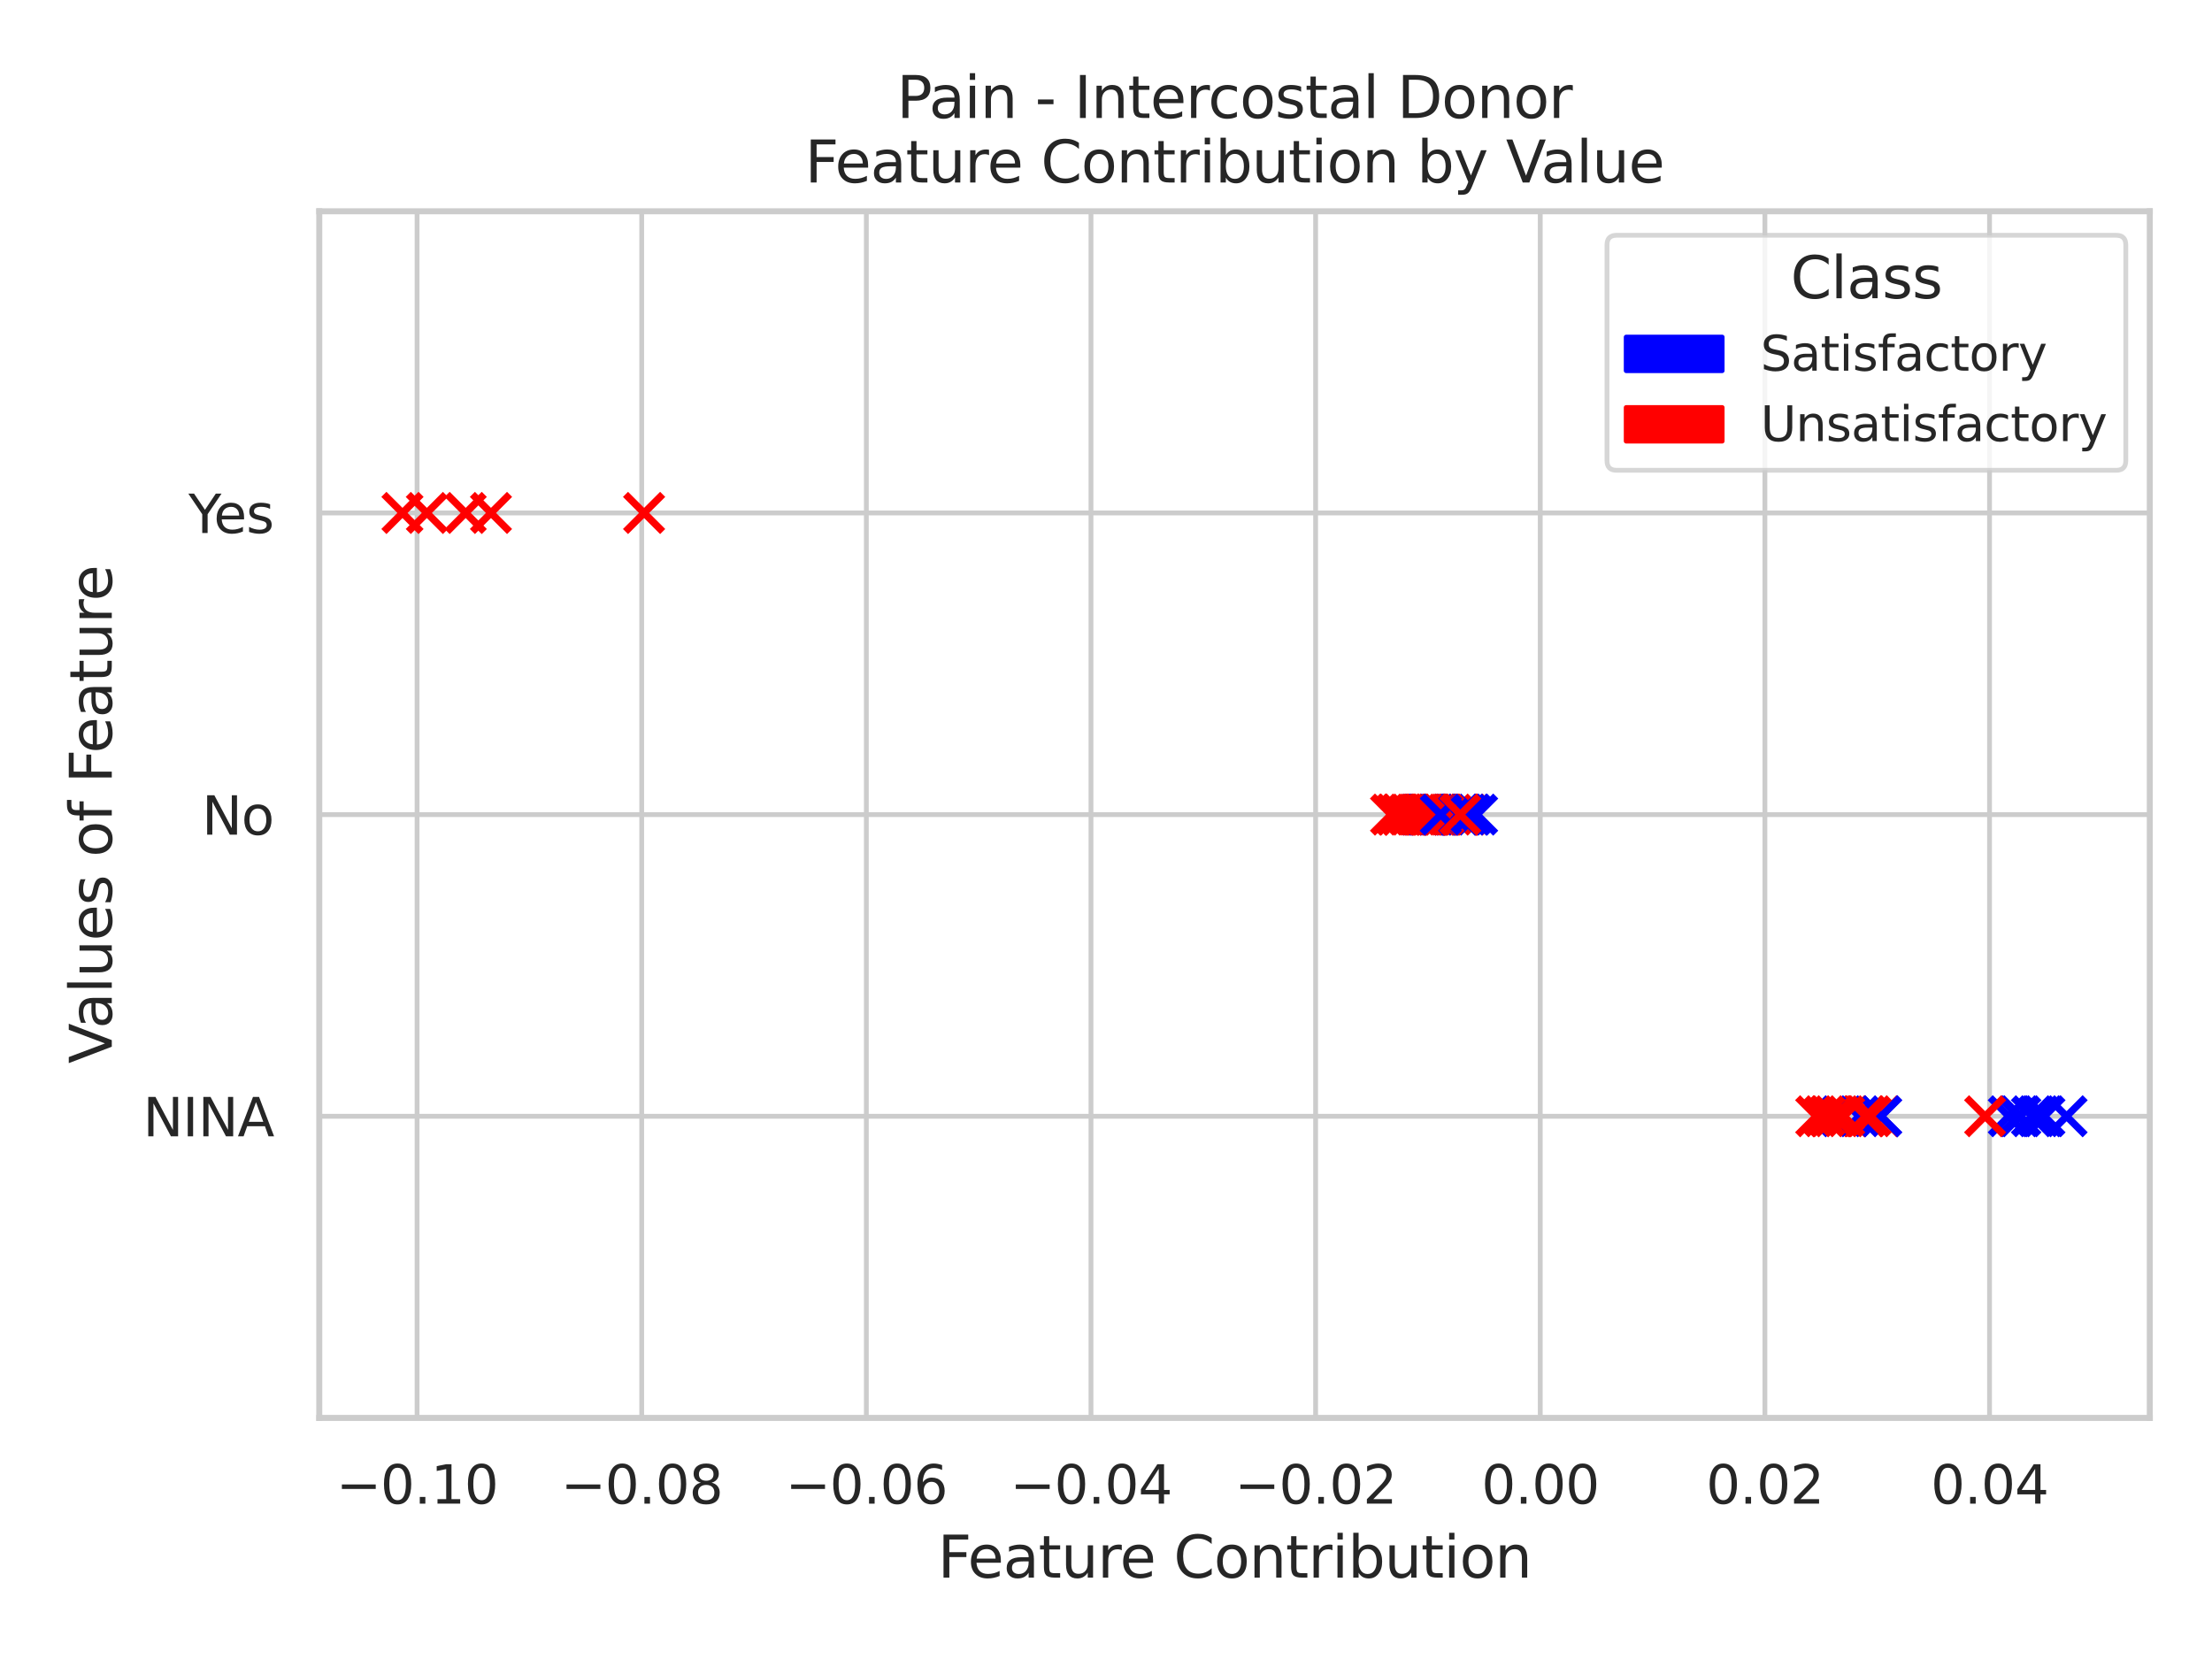 <?xml version="1.0" encoding="utf-8" standalone="no"?>
<!DOCTYPE svg PUBLIC "-//W3C//DTD SVG 1.1//EN"
  "http://www.w3.org/Graphics/SVG/1.1/DTD/svg11.dtd">
<svg xmlns:xlink="http://www.w3.org/1999/xlink" width="460.8pt" height="345.6pt" viewBox="0 0 460.8 345.6" xmlns="http://www.w3.org/2000/svg" version="1.1">
 <defs>
  <style type="text/css">*{stroke-linejoin: round; stroke-linecap: butt}</style>
 </defs>
 <g id="figure_1">
  <g id="patch_1">
   <path d="M 0 345.6 
L 460.8 345.6 
L 460.8 0 
L 0 0 
z
" style="fill: #ffffff"/>
  </g>
  <g id="axes_1">
   <g id="patch_2">
    <path d="M 66.51 295.38 
L 447.84 295.38 
L 447.84 44.016 
L 66.51 44.016 
z
" style="fill: #ffffff"/>
   </g>
   <g id="matplotlib.axis_1">
    <g id="xtick_1">
     <g id="line2d_1">
      <path d="M 86.883 295.38 
L 86.883 44.016 
" clip-path="url(#p1b0db30d26)" style="fill: none; stroke: #cccccc; stroke-linecap: round"/>
     </g>
     <g id="text_1">
      <!-- −0.10 -->
      <g style="fill: #262626" transform="translate(70.028 313.238)scale(0.11 -0.11)">
       <defs>
        <path id="DejaVuSans-2212" d="M 678 2272 
L 4684 2272 
L 4684 1741 
L 678 1741 
L 678 2272 
z
" transform="scale(0.016)"/>
        <path id="DejaVuSans-30" d="M 2034 4250 
Q 1547 4250 1301 3770 
Q 1056 3291 1056 2328 
Q 1056 1369 1301 889 
Q 1547 409 2034 409 
Q 2525 409 2770 889 
Q 3016 1369 3016 2328 
Q 3016 3291 2770 3770 
Q 2525 4250 2034 4250 
z
M 2034 4750 
Q 2819 4750 3233 4129 
Q 3647 3509 3647 2328 
Q 3647 1150 3233 529 
Q 2819 -91 2034 -91 
Q 1250 -91 836 529 
Q 422 1150 422 2328 
Q 422 3509 836 4129 
Q 1250 4750 2034 4750 
z
" transform="scale(0.016)"/>
        <path id="DejaVuSans-2e" d="M 684 794 
L 1344 794 
L 1344 0 
L 684 0 
L 684 794 
z
" transform="scale(0.016)"/>
        <path id="DejaVuSans-31" d="M 794 531 
L 1825 531 
L 1825 4091 
L 703 3866 
L 703 4441 
L 1819 4666 
L 2450 4666 
L 2450 531 
L 3481 531 
L 3481 0 
L 794 0 
L 794 531 
z
" transform="scale(0.016)"/>
       </defs>
       <use xlink:href="#DejaVuSans-2212"/>
       <use xlink:href="#DejaVuSans-30" x="83.789"/>
       <use xlink:href="#DejaVuSans-2e" x="147.412"/>
       <use xlink:href="#DejaVuSans-31" x="179.199"/>
       <use xlink:href="#DejaVuSans-30" x="242.822"/>
      </g>
     </g>
    </g>
    <g id="xtick_2">
     <g id="line2d_2">
      <path d="M 133.679 295.38 
L 133.679 44.016 
" clip-path="url(#p1b0db30d26)" style="fill: none; stroke: #cccccc; stroke-linecap: round"/>
     </g>
     <g id="text_2">
      <!-- −0.08 -->
      <g style="fill: #262626" transform="translate(116.824 313.238)scale(0.11 -0.11)">
       <defs>
        <path id="DejaVuSans-38" d="M 2034 2216 
Q 1584 2216 1326 1975 
Q 1069 1734 1069 1313 
Q 1069 891 1326 650 
Q 1584 409 2034 409 
Q 2484 409 2743 651 
Q 3003 894 3003 1313 
Q 3003 1734 2745 1975 
Q 2488 2216 2034 2216 
z
M 1403 2484 
Q 997 2584 770 2862 
Q 544 3141 544 3541 
Q 544 4100 942 4425 
Q 1341 4750 2034 4750 
Q 2731 4750 3128 4425 
Q 3525 4100 3525 3541 
Q 3525 3141 3298 2862 
Q 3072 2584 2669 2484 
Q 3125 2378 3379 2068 
Q 3634 1759 3634 1313 
Q 3634 634 3220 271 
Q 2806 -91 2034 -91 
Q 1263 -91 848 271 
Q 434 634 434 1313 
Q 434 1759 690 2068 
Q 947 2378 1403 2484 
z
M 1172 3481 
Q 1172 3119 1398 2916 
Q 1625 2713 2034 2713 
Q 2441 2713 2670 2916 
Q 2900 3119 2900 3481 
Q 2900 3844 2670 4047 
Q 2441 4250 2034 4250 
Q 1625 4250 1398 4047 
Q 1172 3844 1172 3481 
z
" transform="scale(0.016)"/>
       </defs>
       <use xlink:href="#DejaVuSans-2212"/>
       <use xlink:href="#DejaVuSans-30" x="83.789"/>
       <use xlink:href="#DejaVuSans-2e" x="147.412"/>
       <use xlink:href="#DejaVuSans-30" x="179.199"/>
       <use xlink:href="#DejaVuSans-38" x="242.822"/>
      </g>
     </g>
    </g>
    <g id="xtick_3">
     <g id="line2d_3">
      <path d="M 180.475 295.38 
L 180.475 44.016 
" clip-path="url(#p1b0db30d26)" style="fill: none; stroke: #cccccc; stroke-linecap: round"/>
     </g>
     <g id="text_3">
      <!-- −0.06 -->
      <g style="fill: #262626" transform="translate(163.621 313.238)scale(0.11 -0.11)">
       <defs>
        <path id="DejaVuSans-36" d="M 2113 2584 
Q 1688 2584 1439 2293 
Q 1191 2003 1191 1497 
Q 1191 994 1439 701 
Q 1688 409 2113 409 
Q 2538 409 2786 701 
Q 3034 994 3034 1497 
Q 3034 2003 2786 2293 
Q 2538 2584 2113 2584 
z
M 3366 4563 
L 3366 3988 
Q 3128 4100 2886 4159 
Q 2644 4219 2406 4219 
Q 1781 4219 1451 3797 
Q 1122 3375 1075 2522 
Q 1259 2794 1537 2939 
Q 1816 3084 2150 3084 
Q 2853 3084 3261 2657 
Q 3669 2231 3669 1497 
Q 3669 778 3244 343 
Q 2819 -91 2113 -91 
Q 1303 -91 875 529 
Q 447 1150 447 2328 
Q 447 3434 972 4092 
Q 1497 4750 2381 4750 
Q 2619 4750 2861 4703 
Q 3103 4656 3366 4563 
z
" transform="scale(0.016)"/>
       </defs>
       <use xlink:href="#DejaVuSans-2212"/>
       <use xlink:href="#DejaVuSans-30" x="83.789"/>
       <use xlink:href="#DejaVuSans-2e" x="147.412"/>
       <use xlink:href="#DejaVuSans-30" x="179.199"/>
       <use xlink:href="#DejaVuSans-36" x="242.822"/>
      </g>
     </g>
    </g>
    <g id="xtick_4">
     <g id="line2d_4">
      <path d="M 227.272 295.38 
L 227.272 44.016 
" clip-path="url(#p1b0db30d26)" style="fill: none; stroke: #cccccc; stroke-linecap: round"/>
     </g>
     <g id="text_4">
      <!-- −0.04 -->
      <g style="fill: #262626" transform="translate(210.417 313.238)scale(0.11 -0.11)">
       <defs>
        <path id="DejaVuSans-34" d="M 2419 4116 
L 825 1625 
L 2419 1625 
L 2419 4116 
z
M 2253 4666 
L 3047 4666 
L 3047 1625 
L 3713 1625 
L 3713 1100 
L 3047 1100 
L 3047 0 
L 2419 0 
L 2419 1100 
L 313 1100 
L 313 1709 
L 2253 4666 
z
" transform="scale(0.016)"/>
       </defs>
       <use xlink:href="#DejaVuSans-2212"/>
       <use xlink:href="#DejaVuSans-30" x="83.789"/>
       <use xlink:href="#DejaVuSans-2e" x="147.412"/>
       <use xlink:href="#DejaVuSans-30" x="179.199"/>
       <use xlink:href="#DejaVuSans-34" x="242.822"/>
      </g>
     </g>
    </g>
    <g id="xtick_5">
     <g id="line2d_5">
      <path d="M 274.068 295.38 
L 274.068 44.016 
" clip-path="url(#p1b0db30d26)" style="fill: none; stroke: #cccccc; stroke-linecap: round"/>
     </g>
     <g id="text_5">
      <!-- −0.02 -->
      <g style="fill: #262626" transform="translate(257.213 313.238)scale(0.11 -0.11)">
       <defs>
        <path id="DejaVuSans-32" d="M 1228 531 
L 3431 531 
L 3431 0 
L 469 0 
L 469 531 
Q 828 903 1448 1529 
Q 2069 2156 2228 2338 
Q 2531 2678 2651 2914 
Q 2772 3150 2772 3378 
Q 2772 3750 2511 3984 
Q 2250 4219 1831 4219 
Q 1534 4219 1204 4116 
Q 875 4013 500 3803 
L 500 4441 
Q 881 4594 1212 4672 
Q 1544 4750 1819 4750 
Q 2544 4750 2975 4387 
Q 3406 4025 3406 3419 
Q 3406 3131 3298 2873 
Q 3191 2616 2906 2266 
Q 2828 2175 2409 1742 
Q 1991 1309 1228 531 
z
" transform="scale(0.016)"/>
       </defs>
       <use xlink:href="#DejaVuSans-2212"/>
       <use xlink:href="#DejaVuSans-30" x="83.789"/>
       <use xlink:href="#DejaVuSans-2e" x="147.412"/>
       <use xlink:href="#DejaVuSans-30" x="179.199"/>
       <use xlink:href="#DejaVuSans-32" x="242.822"/>
      </g>
     </g>
    </g>
    <g id="xtick_6">
     <g id="line2d_6">
      <path d="M 320.864 295.38 
L 320.864 44.016 
" clip-path="url(#p1b0db30d26)" style="fill: none; stroke: #cccccc; stroke-linecap: round"/>
     </g>
     <g id="text_6">
      <!-- 0.00 -->
      <g style="fill: #262626" transform="translate(308.618 313.238)scale(0.11 -0.11)">
       <use xlink:href="#DejaVuSans-30"/>
       <use xlink:href="#DejaVuSans-2e" x="63.623"/>
       <use xlink:href="#DejaVuSans-30" x="95.41"/>
       <use xlink:href="#DejaVuSans-30" x="159.033"/>
      </g>
     </g>
    </g>
    <g id="xtick_7">
     <g id="line2d_7">
      <path d="M 367.66 295.38 
L 367.66 44.016 
" clip-path="url(#p1b0db30d26)" style="fill: none; stroke: #cccccc; stroke-linecap: round"/>
     </g>
     <g id="text_7">
      <!-- 0.02 -->
      <g style="fill: #262626" transform="translate(355.414 313.238)scale(0.11 -0.11)">
       <use xlink:href="#DejaVuSans-30"/>
       <use xlink:href="#DejaVuSans-2e" x="63.623"/>
       <use xlink:href="#DejaVuSans-30" x="95.41"/>
       <use xlink:href="#DejaVuSans-32" x="159.033"/>
      </g>
     </g>
    </g>
    <g id="xtick_8">
     <g id="line2d_8">
      <path d="M 414.456 295.38 
L 414.456 44.016 
" clip-path="url(#p1b0db30d26)" style="fill: none; stroke: #cccccc; stroke-linecap: round"/>
     </g>
     <g id="text_8">
      <!-- 0.04 -->
      <g style="fill: #262626" transform="translate(402.21 313.238)scale(0.11 -0.11)">
       <use xlink:href="#DejaVuSans-30"/>
       <use xlink:href="#DejaVuSans-2e" x="63.623"/>
       <use xlink:href="#DejaVuSans-30" x="95.41"/>
       <use xlink:href="#DejaVuSans-34" x="159.033"/>
      </g>
     </g>
    </g>
    <g id="text_9">
     <!-- Feature Contribution -->
     <g style="fill: #262626" transform="translate(195.347 328.644)scale(0.12 -0.12)">
      <defs>
       <path id="DejaVuSans-46" d="M 628 4666 
L 3309 4666 
L 3309 4134 
L 1259 4134 
L 1259 2759 
L 3109 2759 
L 3109 2228 
L 1259 2228 
L 1259 0 
L 628 0 
L 628 4666 
z
" transform="scale(0.016)"/>
       <path id="DejaVuSans-65" d="M 3597 1894 
L 3597 1613 
L 953 1613 
Q 991 1019 1311 708 
Q 1631 397 2203 397 
Q 2534 397 2845 478 
Q 3156 559 3463 722 
L 3463 178 
Q 3153 47 2828 -22 
Q 2503 -91 2169 -91 
Q 1331 -91 842 396 
Q 353 884 353 1716 
Q 353 2575 817 3079 
Q 1281 3584 2069 3584 
Q 2775 3584 3186 3129 
Q 3597 2675 3597 1894 
z
M 3022 2063 
Q 3016 2534 2758 2815 
Q 2500 3097 2075 3097 
Q 1594 3097 1305 2825 
Q 1016 2553 972 2059 
L 3022 2063 
z
" transform="scale(0.016)"/>
       <path id="DejaVuSans-61" d="M 2194 1759 
Q 1497 1759 1228 1600 
Q 959 1441 959 1056 
Q 959 750 1161 570 
Q 1363 391 1709 391 
Q 2188 391 2477 730 
Q 2766 1069 2766 1631 
L 2766 1759 
L 2194 1759 
z
M 3341 1997 
L 3341 0 
L 2766 0 
L 2766 531 
Q 2569 213 2275 61 
Q 1981 -91 1556 -91 
Q 1019 -91 701 211 
Q 384 513 384 1019 
Q 384 1609 779 1909 
Q 1175 2209 1959 2209 
L 2766 2209 
L 2766 2266 
Q 2766 2663 2505 2880 
Q 2244 3097 1772 3097 
Q 1472 3097 1187 3025 
Q 903 2953 641 2809 
L 641 3341 
Q 956 3463 1253 3523 
Q 1550 3584 1831 3584 
Q 2591 3584 2966 3190 
Q 3341 2797 3341 1997 
z
" transform="scale(0.016)"/>
       <path id="DejaVuSans-74" d="M 1172 4494 
L 1172 3500 
L 2356 3500 
L 2356 3053 
L 1172 3053 
L 1172 1153 
Q 1172 725 1289 603 
Q 1406 481 1766 481 
L 2356 481 
L 2356 0 
L 1766 0 
Q 1100 0 847 248 
Q 594 497 594 1153 
L 594 3053 
L 172 3053 
L 172 3500 
L 594 3500 
L 594 4494 
L 1172 4494 
z
" transform="scale(0.016)"/>
       <path id="DejaVuSans-75" d="M 544 1381 
L 544 3500 
L 1119 3500 
L 1119 1403 
Q 1119 906 1312 657 
Q 1506 409 1894 409 
Q 2359 409 2629 706 
Q 2900 1003 2900 1516 
L 2900 3500 
L 3475 3500 
L 3475 0 
L 2900 0 
L 2900 538 
Q 2691 219 2414 64 
Q 2138 -91 1772 -91 
Q 1169 -91 856 284 
Q 544 659 544 1381 
z
M 1991 3584 
L 1991 3584 
z
" transform="scale(0.016)"/>
       <path id="DejaVuSans-72" d="M 2631 2963 
Q 2534 3019 2420 3045 
Q 2306 3072 2169 3072 
Q 1681 3072 1420 2755 
Q 1159 2438 1159 1844 
L 1159 0 
L 581 0 
L 581 3500 
L 1159 3500 
L 1159 2956 
Q 1341 3275 1631 3429 
Q 1922 3584 2338 3584 
Q 2397 3584 2469 3576 
Q 2541 3569 2628 3553 
L 2631 2963 
z
" transform="scale(0.016)"/>
       <path id="DejaVuSans-20" transform="scale(0.016)"/>
       <path id="DejaVuSans-43" d="M 4122 4306 
L 4122 3641 
Q 3803 3938 3442 4084 
Q 3081 4231 2675 4231 
Q 1875 4231 1450 3742 
Q 1025 3253 1025 2328 
Q 1025 1406 1450 917 
Q 1875 428 2675 428 
Q 3081 428 3442 575 
Q 3803 722 4122 1019 
L 4122 359 
Q 3791 134 3420 21 
Q 3050 -91 2638 -91 
Q 1578 -91 968 557 
Q 359 1206 359 2328 
Q 359 3453 968 4101 
Q 1578 4750 2638 4750 
Q 3056 4750 3426 4639 
Q 3797 4528 4122 4306 
z
" transform="scale(0.016)"/>
       <path id="DejaVuSans-6f" d="M 1959 3097 
Q 1497 3097 1228 2736 
Q 959 2375 959 1747 
Q 959 1119 1226 758 
Q 1494 397 1959 397 
Q 2419 397 2687 759 
Q 2956 1122 2956 1747 
Q 2956 2369 2687 2733 
Q 2419 3097 1959 3097 
z
M 1959 3584 
Q 2709 3584 3137 3096 
Q 3566 2609 3566 1747 
Q 3566 888 3137 398 
Q 2709 -91 1959 -91 
Q 1206 -91 779 398 
Q 353 888 353 1747 
Q 353 2609 779 3096 
Q 1206 3584 1959 3584 
z
" transform="scale(0.016)"/>
       <path id="DejaVuSans-6e" d="M 3513 2113 
L 3513 0 
L 2938 0 
L 2938 2094 
Q 2938 2591 2744 2837 
Q 2550 3084 2163 3084 
Q 1697 3084 1428 2787 
Q 1159 2491 1159 1978 
L 1159 0 
L 581 0 
L 581 3500 
L 1159 3500 
L 1159 2956 
Q 1366 3272 1645 3428 
Q 1925 3584 2291 3584 
Q 2894 3584 3203 3211 
Q 3513 2838 3513 2113 
z
" transform="scale(0.016)"/>
       <path id="DejaVuSans-69" d="M 603 3500 
L 1178 3500 
L 1178 0 
L 603 0 
L 603 3500 
z
M 603 4863 
L 1178 4863 
L 1178 4134 
L 603 4134 
L 603 4863 
z
" transform="scale(0.016)"/>
       <path id="DejaVuSans-62" d="M 3116 1747 
Q 3116 2381 2855 2742 
Q 2594 3103 2138 3103 
Q 1681 3103 1420 2742 
Q 1159 2381 1159 1747 
Q 1159 1113 1420 752 
Q 1681 391 2138 391 
Q 2594 391 2855 752 
Q 3116 1113 3116 1747 
z
M 1159 2969 
Q 1341 3281 1617 3432 
Q 1894 3584 2278 3584 
Q 2916 3584 3314 3078 
Q 3713 2572 3713 1747 
Q 3713 922 3314 415 
Q 2916 -91 2278 -91 
Q 1894 -91 1617 61 
Q 1341 213 1159 525 
L 1159 0 
L 581 0 
L 581 4863 
L 1159 4863 
L 1159 2969 
z
" transform="scale(0.016)"/>
      </defs>
      <use xlink:href="#DejaVuSans-46"/>
      <use xlink:href="#DejaVuSans-65" x="52.02"/>
      <use xlink:href="#DejaVuSans-61" x="113.543"/>
      <use xlink:href="#DejaVuSans-74" x="174.822"/>
      <use xlink:href="#DejaVuSans-75" x="214.031"/>
      <use xlink:href="#DejaVuSans-72" x="277.41"/>
      <use xlink:href="#DejaVuSans-65" x="316.273"/>
      <use xlink:href="#DejaVuSans-20" x="377.797"/>
      <use xlink:href="#DejaVuSans-43" x="409.584"/>
      <use xlink:href="#DejaVuSans-6f" x="479.408"/>
      <use xlink:href="#DejaVuSans-6e" x="540.59"/>
      <use xlink:href="#DejaVuSans-74" x="603.969"/>
      <use xlink:href="#DejaVuSans-72" x="643.178"/>
      <use xlink:href="#DejaVuSans-69" x="684.291"/>
      <use xlink:href="#DejaVuSans-62" x="712.074"/>
      <use xlink:href="#DejaVuSans-75" x="775.551"/>
      <use xlink:href="#DejaVuSans-74" x="838.93"/>
      <use xlink:href="#DejaVuSans-69" x="878.139"/>
      <use xlink:href="#DejaVuSans-6f" x="905.922"/>
      <use xlink:href="#DejaVuSans-6e" x="967.104"/>
     </g>
    </g>
   </g>
   <g id="matplotlib.axis_2">
    <g id="ytick_1">
     <g id="line2d_9">
      <path d="M 66.51 295.38 
L 447.84 295.38 
" clip-path="url(#p1b0db30d26)" style="fill: none; stroke: #cccccc; stroke-linecap: round"/>
     </g>
    </g>
    <g id="ytick_2">
     <g id="line2d_10">
      <path d="M 66.51 232.539 
L 447.84 232.539 
" clip-path="url(#p1b0db30d26)" style="fill: none; stroke: #cccccc; stroke-linecap: round"/>
     </g>
     <g id="text_10">
      <!-- NINA -->
      <g style="fill: #262626" transform="translate(29.782 236.718)scale(0.11 -0.11)">
       <defs>
        <path id="DejaVuSans-4e" d="M 628 4666 
L 1478 4666 
L 3547 763 
L 3547 4666 
L 4159 4666 
L 4159 0 
L 3309 0 
L 1241 3903 
L 1241 0 
L 628 0 
L 628 4666 
z
" transform="scale(0.016)"/>
        <path id="DejaVuSans-49" d="M 628 4666 
L 1259 4666 
L 1259 0 
L 628 0 
L 628 4666 
z
" transform="scale(0.016)"/>
        <path id="DejaVuSans-41" d="M 2188 4044 
L 1331 1722 
L 3047 1722 
L 2188 4044 
z
M 1831 4666 
L 2547 4666 
L 4325 0 
L 3669 0 
L 3244 1197 
L 1141 1197 
L 716 0 
L 50 0 
L 1831 4666 
z
" transform="scale(0.016)"/>
       </defs>
       <use xlink:href="#DejaVuSans-4e"/>
       <use xlink:href="#DejaVuSans-49" x="74.805"/>
       <use xlink:href="#DejaVuSans-4e" x="104.297"/>
       <use xlink:href="#DejaVuSans-41" x="179.102"/>
      </g>
     </g>
    </g>
    <g id="ytick_3">
     <g id="line2d_11">
      <path d="M 66.51 169.698 
L 447.84 169.698 
" clip-path="url(#p1b0db30d26)" style="fill: none; stroke: #cccccc; stroke-linecap: round"/>
     </g>
     <g id="text_11">
      <!-- No -->
      <g style="fill: #262626" transform="translate(42.05 173.877)scale(0.11 -0.11)">
       <use xlink:href="#DejaVuSans-4e"/>
       <use xlink:href="#DejaVuSans-6f" x="74.805"/>
      </g>
     </g>
    </g>
    <g id="ytick_4">
     <g id="line2d_12">
      <path d="M 66.51 106.857 
L 447.84 106.857 
" clip-path="url(#p1b0db30d26)" style="fill: none; stroke: #cccccc; stroke-linecap: round"/>
     </g>
     <g id="text_12">
      <!-- Yes -->
      <g style="fill: #262626" transform="translate(39.25 111.036)scale(0.11 -0.11)">
       <defs>
        <path id="DejaVuSans-59" d="M -13 4666 
L 666 4666 
L 1959 2747 
L 3244 4666 
L 3922 4666 
L 2272 2222 
L 2272 0 
L 1638 0 
L 1638 2222 
L -13 4666 
z
" transform="scale(0.016)"/>
        <path id="DejaVuSans-73" d="M 2834 3397 
L 2834 2853 
Q 2591 2978 2328 3040 
Q 2066 3103 1784 3103 
Q 1356 3103 1142 2972 
Q 928 2841 928 2578 
Q 928 2378 1081 2264 
Q 1234 2150 1697 2047 
L 1894 2003 
Q 2506 1872 2764 1633 
Q 3022 1394 3022 966 
Q 3022 478 2636 193 
Q 2250 -91 1575 -91 
Q 1294 -91 989 -36 
Q 684 19 347 128 
L 347 722 
Q 666 556 975 473 
Q 1284 391 1588 391 
Q 1994 391 2212 530 
Q 2431 669 2431 922 
Q 2431 1156 2273 1281 
Q 2116 1406 1581 1522 
L 1381 1569 
Q 847 1681 609 1914 
Q 372 2147 372 2553 
Q 372 3047 722 3315 
Q 1072 3584 1716 3584 
Q 2034 3584 2315 3537 
Q 2597 3491 2834 3397 
z
" transform="scale(0.016)"/>
       </defs>
       <use xlink:href="#DejaVuSans-59"/>
       <use xlink:href="#DejaVuSans-65" x="47.834"/>
       <use xlink:href="#DejaVuSans-73" x="109.357"/>
      </g>
     </g>
    </g>
    <g id="ytick_5">
     <g id="line2d_13">
      <path d="M 66.51 44.016 
L 447.84 44.016 
" clip-path="url(#p1b0db30d26)" style="fill: none; stroke: #cccccc; stroke-linecap: round"/>
     </g>
    </g>
    <g id="text_13">
     <!-- Values of Feature -->
     <g style="fill: #262626" transform="translate(23.286 221.566)rotate(-90)scale(0.12 -0.12)">
      <defs>
       <path id="DejaVuSans-56" d="M 1831 0 
L 50 4666 
L 709 4666 
L 2188 738 
L 3669 4666 
L 4325 4666 
L 2547 0 
L 1831 0 
z
" transform="scale(0.016)"/>
       <path id="DejaVuSans-6c" d="M 603 4863 
L 1178 4863 
L 1178 0 
L 603 0 
L 603 4863 
z
" transform="scale(0.016)"/>
       <path id="DejaVuSans-66" d="M 2375 4863 
L 2375 4384 
L 1825 4384 
Q 1516 4384 1395 4259 
Q 1275 4134 1275 3809 
L 1275 3500 
L 2222 3500 
L 2222 3053 
L 1275 3053 
L 1275 0 
L 697 0 
L 697 3053 
L 147 3053 
L 147 3500 
L 697 3500 
L 697 3744 
Q 697 4328 969 4595 
Q 1241 4863 1831 4863 
L 2375 4863 
z
" transform="scale(0.016)"/>
      </defs>
      <use xlink:href="#DejaVuSans-56"/>
      <use xlink:href="#DejaVuSans-61" x="60.658"/>
      <use xlink:href="#DejaVuSans-6c" x="121.938"/>
      <use xlink:href="#DejaVuSans-75" x="149.721"/>
      <use xlink:href="#DejaVuSans-65" x="213.1"/>
      <use xlink:href="#DejaVuSans-73" x="274.623"/>
      <use xlink:href="#DejaVuSans-20" x="326.723"/>
      <use xlink:href="#DejaVuSans-6f" x="358.51"/>
      <use xlink:href="#DejaVuSans-66" x="419.691"/>
      <use xlink:href="#DejaVuSans-20" x="454.896"/>
      <use xlink:href="#DejaVuSans-46" x="486.684"/>
      <use xlink:href="#DejaVuSans-65" x="538.703"/>
      <use xlink:href="#DejaVuSans-61" x="600.227"/>
      <use xlink:href="#DejaVuSans-74" x="661.506"/>
      <use xlink:href="#DejaVuSans-75" x="700.715"/>
      <use xlink:href="#DejaVuSans-72" x="764.094"/>
      <use xlink:href="#DejaVuSans-65" x="802.957"/>
     </g>
    </g>
   </g>
   <g id="PathCollection_1">
    <path d="M 288.175 173.571 
L 295.921 165.825 
M 288.175 165.825 
L 295.921 173.571 
" clip-path="url(#p1b0db30d26)" style="fill: #ff0000; stroke: #ff0000; stroke-width: 1.5"/>
    <path d="M 288.296 173.571 
L 296.042 165.825 
M 288.296 165.825 
L 296.042 173.571 
" clip-path="url(#p1b0db30d26)" style="fill: #ff0000; stroke: #ff0000; stroke-width: 1.5"/>
    <path d="M 300.184 173.571 
L 307.93 165.825 
M 300.184 165.825 
L 307.93 173.571 
" clip-path="url(#p1b0db30d26)" style="fill: #ff0000; stroke: #ff0000; stroke-width: 1.5"/>
    <path d="M 293.439 173.571 
L 301.185 165.825 
M 293.439 165.825 
L 301.185 173.571 
" clip-path="url(#p1b0db30d26)" style="fill: #0000ff; stroke: #0000ff; stroke-width: 1.5"/>
    <path d="M 417.004 236.412 
L 424.75 228.666 
M 417.004 228.666 
L 424.75 236.412 
" clip-path="url(#p1b0db30d26)" style="fill: #0000ff; stroke: #0000ff; stroke-width: 1.5"/>
    <path d="M 298.518 173.571 
L 306.264 165.825 
M 298.518 165.825 
L 306.264 173.571 
" clip-path="url(#p1b0db30d26)" style="fill: #ff0000; stroke: #ff0000; stroke-width: 1.5"/>
    <path d="M 289.649 173.571 
L 297.395 165.825 
M 289.649 165.825 
L 297.395 173.571 
" clip-path="url(#p1b0db30d26)" style="fill: #ff0000; stroke: #ff0000; stroke-width: 1.5"/>
    <path d="M 293.033 173.571 
L 300.779 165.825 
M 293.033 165.825 
L 300.779 173.571 
" clip-path="url(#p1b0db30d26)" style="fill: #ff0000; stroke: #ff0000; stroke-width: 1.5"/>
    <path d="M 300.345 173.571 
L 308.091 165.825 
M 300.345 165.825 
L 308.091 173.571 
" clip-path="url(#p1b0db30d26)" style="fill: #ff0000; stroke: #ff0000; stroke-width: 1.5"/>
    <path d="M 295.675 173.571 
L 303.421 165.825 
M 295.675 165.825 
L 303.421 173.571 
" clip-path="url(#p1b0db30d26)" style="fill: #0000ff; stroke: #0000ff; stroke-width: 1.5"/>
    <path d="M 293.146 173.571 
L 300.892 165.825 
M 293.146 165.825 
L 300.892 173.571 
" clip-path="url(#p1b0db30d26)" style="fill: #0000ff; stroke: #0000ff; stroke-width: 1.5"/>
    <path d="M 377.467 236.412 
L 385.213 228.666 
M 377.467 228.666 
L 385.213 236.412 
" clip-path="url(#p1b0db30d26)" style="fill: #ff0000; stroke: #ff0000; stroke-width: 1.5"/>
    <path d="M 300.483 173.571 
L 308.229 165.825 
M 300.483 165.825 
L 308.229 173.571 
" clip-path="url(#p1b0db30d26)" style="fill: #ff0000; stroke: #ff0000; stroke-width: 1.5"/>
    <path d="M 420.779 236.412 
L 428.525 228.666 
M 420.779 228.666 
L 428.525 236.412 
" clip-path="url(#p1b0db30d26)" style="fill: #0000ff; stroke: #0000ff; stroke-width: 1.5"/>
    <path d="M 293.754 173.571 
L 301.5 165.825 
M 293.754 165.825 
L 301.5 173.571 
" clip-path="url(#p1b0db30d26)" style="fill: #0000ff; stroke: #0000ff; stroke-width: 1.5"/>
    <path d="M 292.437 173.571 
L 300.183 165.825 
M 292.437 165.825 
L 300.183 173.571 
" clip-path="url(#p1b0db30d26)" style="fill: #0000ff; stroke: #0000ff; stroke-width: 1.5"/>
    <path d="M 414.591 236.412 
L 422.337 228.666 
M 414.591 228.666 
L 422.337 236.412 
" clip-path="url(#p1b0db30d26)" style="fill: #0000ff; stroke: #0000ff; stroke-width: 1.5"/>
    <path d="M 294.146 173.571 
L 301.892 165.825 
M 294.146 165.825 
L 301.892 173.571 
" clip-path="url(#p1b0db30d26)" style="fill: #ff0000; stroke: #ff0000; stroke-width: 1.5"/>
    <path d="M 388.009 236.412 
L 395.755 228.666 
M 388.009 228.666 
L 395.755 236.412 
" clip-path="url(#p1b0db30d26)" style="fill: #0000ff; stroke: #0000ff; stroke-width: 1.5"/>
    <path d="M 302.409 173.571 
L 310.155 165.825 
M 302.409 165.825 
L 310.155 173.571 
" clip-path="url(#p1b0db30d26)" style="fill: #0000ff; stroke: #0000ff; stroke-width: 1.5"/>
    <path d="M 285.9 173.571 
L 293.646 165.825 
M 285.9 165.825 
L 293.646 173.571 
" clip-path="url(#p1b0db30d26)" style="fill: #ff0000; stroke: #ff0000; stroke-width: 1.5"/>
    <path d="M 287.144 173.571 
L 294.89 165.825 
M 287.144 165.825 
L 294.89 173.571 
" clip-path="url(#p1b0db30d26)" style="fill: #ff0000; stroke: #ff0000; stroke-width: 1.5"/>
    <path d="M 384.598 236.412 
L 392.344 228.666 
M 384.598 228.666 
L 392.344 236.412 
" clip-path="url(#p1b0db30d26)" style="fill: #ff0000; stroke: #ff0000; stroke-width: 1.5"/>
    <path d="M 303.845 173.571 
L 311.591 165.825 
M 303.845 165.825 
L 311.591 173.571 
" clip-path="url(#p1b0db30d26)" style="fill: #0000ff; stroke: #0000ff; stroke-width: 1.5"/>
    <path d="M 419.409 236.412 
L 427.154 228.666 
M 419.409 228.666 
L 427.154 236.412 
" clip-path="url(#p1b0db30d26)" style="fill: #0000ff; stroke: #0000ff; stroke-width: 1.5"/>
    <path d="M 379.786 236.412 
L 387.532 228.666 
M 379.786 228.666 
L 387.532 236.412 
" clip-path="url(#p1b0db30d26)" style="fill: #0000ff; stroke: #0000ff; stroke-width: 1.5"/>
    <path d="M 293.615 173.571 
L 301.361 165.825 
M 293.615 165.825 
L 301.361 173.571 
" clip-path="url(#p1b0db30d26)" style="fill: #0000ff; stroke: #0000ff; stroke-width: 1.5"/>
    <path d="M 301.61 173.571 
L 309.356 165.825 
M 301.61 165.825 
L 309.356 173.571 
" clip-path="url(#p1b0db30d26)" style="fill: #ff0000; stroke: #ff0000; stroke-width: 1.5"/>
    <path d="M 98.407 110.73 
L 106.152 102.984 
M 98.407 102.984 
L 106.152 110.73 
" clip-path="url(#p1b0db30d26)" style="fill: #ff0000; stroke: #ff0000; stroke-width: 1.5"/>
    <path d="M 296.819 173.571 
L 304.565 165.825 
M 296.819 165.825 
L 304.565 173.571 
" clip-path="url(#p1b0db30d26)" style="fill: #ff0000; stroke: #ff0000; stroke-width: 1.5"/>
    <path d="M 295.433 173.571 
L 303.179 165.825 
M 295.433 165.825 
L 303.179 173.571 
" clip-path="url(#p1b0db30d26)" style="fill: #ff0000; stroke: #ff0000; stroke-width: 1.5"/>
    <path d="M 290.062 173.571 
L 297.808 165.825 
M 290.062 165.825 
L 297.808 173.571 
" clip-path="url(#p1b0db30d26)" style="fill: #ff0000; stroke: #ff0000; stroke-width: 1.5"/>
    <path d="M 300.474 173.571 
L 308.22 165.825 
M 300.474 165.825 
L 308.22 173.571 
" clip-path="url(#p1b0db30d26)" style="fill: #ff0000; stroke: #ff0000; stroke-width: 1.5"/>
    <path d="M 85.049 110.73 
L 92.795 102.984 
M 85.049 102.984 
L 92.795 110.73 
" clip-path="url(#p1b0db30d26)" style="fill: #ff0000; stroke: #ff0000; stroke-width: 1.5"/>
    <path d="M 301.48 173.571 
L 309.226 165.825 
M 301.48 165.825 
L 309.226 173.571 
" clip-path="url(#p1b0db30d26)" style="fill: #0000ff; stroke: #0000ff; stroke-width: 1.5"/>
    <path d="M 300.016 173.571 
L 307.762 165.825 
M 300.016 165.825 
L 307.762 173.571 
" clip-path="url(#p1b0db30d26)" style="fill: #0000ff; stroke: #0000ff; stroke-width: 1.5"/>
    <path d="M 426.634 236.412 
L 434.38 228.666 
M 426.634 228.666 
L 434.38 236.412 
" clip-path="url(#p1b0db30d26)" style="fill: #0000ff; stroke: #0000ff; stroke-width: 1.5"/>
    <path d="M 292.17 173.571 
L 299.916 165.825 
M 292.17 165.825 
L 299.916 173.571 
" clip-path="url(#p1b0db30d26)" style="fill: #ff0000; stroke: #ff0000; stroke-width: 1.5"/>
    <path d="M 416.613 236.412 
L 424.359 228.666 
M 416.613 228.666 
L 424.359 236.412 
" clip-path="url(#p1b0db30d26)" style="fill: #0000ff; stroke: #0000ff; stroke-width: 1.5"/>
    <path d="M 292.801 173.571 
L 300.547 165.825 
M 292.801 165.825 
L 300.547 173.571 
" clip-path="url(#p1b0db30d26)" style="fill: #ff0000; stroke: #ff0000; stroke-width: 1.5"/>
    <path d="M 130.304 110.73 
L 138.05 102.984 
M 130.304 102.984 
L 138.05 110.73 
" clip-path="url(#p1b0db30d26)" style="fill: #ff0000; stroke: #ff0000; stroke-width: 1.5"/>
    <path d="M 294.33 173.571 
L 302.076 165.825 
M 294.33 165.825 
L 302.076 173.571 
" clip-path="url(#p1b0db30d26)" style="fill: #ff0000; stroke: #ff0000; stroke-width: 1.5"/>
    <path d="M 291.877 173.571 
L 299.623 165.825 
M 291.877 165.825 
L 299.623 173.571 
" clip-path="url(#p1b0db30d26)" style="fill: #0000ff; stroke: #0000ff; stroke-width: 1.5"/>
    <path d="M 296.512 173.571 
L 304.258 165.825 
M 296.512 165.825 
L 304.258 173.571 
" clip-path="url(#p1b0db30d26)" style="fill: #ff0000; stroke: #ff0000; stroke-width: 1.5"/>
    <path d="M 296.508 173.571 
L 304.254 165.825 
M 296.508 165.825 
L 304.254 173.571 
" clip-path="url(#p1b0db30d26)" style="fill: #0000ff; stroke: #0000ff; stroke-width: 1.5"/>
    <path d="M 288.228 173.571 
L 295.974 165.825 
M 288.228 165.825 
L 295.974 173.571 
" clip-path="url(#p1b0db30d26)" style="fill: #ff0000; stroke: #ff0000; stroke-width: 1.5"/>
    <path d="M 422.025 236.412 
L 429.771 228.666 
M 422.025 228.666 
L 429.771 236.412 
" clip-path="url(#p1b0db30d26)" style="fill: #0000ff; stroke: #0000ff; stroke-width: 1.5"/>
    <path d="M 79.97 110.73 
L 87.716 102.984 
M 79.97 102.984 
L 87.716 110.73 
" clip-path="url(#p1b0db30d26)" style="fill: #ff0000; stroke: #ff0000; stroke-width: 1.5"/>
    <path d="M 292.278 173.571 
L 300.024 165.825 
M 292.278 165.825 
L 300.024 173.571 
" clip-path="url(#p1b0db30d26)" style="fill: #ff0000; stroke: #ff0000; stroke-width: 1.5"/>
    <path d="M 291.474 173.571 
L 299.22 165.825 
M 291.474 165.825 
L 299.22 173.571 
" clip-path="url(#p1b0db30d26)" style="fill: #ff0000; stroke: #ff0000; stroke-width: 1.5"/>
    <path d="M 291.063 173.571 
L 298.809 165.825 
M 291.063 165.825 
L 298.809 173.571 
" clip-path="url(#p1b0db30d26)" style="fill: #ff0000; stroke: #ff0000; stroke-width: 1.5"/>
    <path d="M 300.763 173.571 
L 308.509 165.825 
M 300.763 165.825 
L 308.509 173.571 
" clip-path="url(#p1b0db30d26)" style="fill: #0000ff; stroke: #0000ff; stroke-width: 1.5"/>
    <path d="M 293.422 173.571 
L 301.168 165.825 
M 293.422 165.825 
L 301.168 173.571 
" clip-path="url(#p1b0db30d26)" style="fill: #ff0000; stroke: #ff0000; stroke-width: 1.5"/>
    <path d="M 387.851 236.412 
L 395.596 228.666 
M 387.851 228.666 
L 395.596 236.412 
" clip-path="url(#p1b0db30d26)" style="fill: #ff0000; stroke: #ff0000; stroke-width: 1.5"/>
    <path d="M 291.869 173.571 
L 299.615 165.825 
M 291.869 165.825 
L 299.615 173.571 
" clip-path="url(#p1b0db30d26)" style="fill: #ff0000; stroke: #ff0000; stroke-width: 1.5"/>
    <path d="M 377.268 236.412 
L 385.014 228.666 
M 377.268 228.666 
L 385.014 236.412 
" clip-path="url(#p1b0db30d26)" style="fill: #ff0000; stroke: #ff0000; stroke-width: 1.5"/>
    <path d="M 374.47 236.412 
L 382.216 228.666 
M 374.47 228.666 
L 382.216 236.412 
" clip-path="url(#p1b0db30d26)" style="fill: #ff0000; stroke: #ff0000; stroke-width: 1.5"/>
    <path d="M 294.176 173.571 
L 301.922 165.825 
M 294.176 165.825 
L 301.922 173.571 
" clip-path="url(#p1b0db30d26)" style="fill: #ff0000; stroke: #ff0000; stroke-width: 1.5"/>
    <path d="M 388.005 236.412 
L 395.751 228.666 
M 388.005 228.666 
L 395.751 236.412 
" clip-path="url(#p1b0db30d26)" style="fill: #0000ff; stroke: #0000ff; stroke-width: 1.5"/>
    <path d="M 383.39 236.412 
L 391.136 228.666 
M 383.39 228.666 
L 391.136 236.412 
" clip-path="url(#p1b0db30d26)" style="fill: #0000ff; stroke: #0000ff; stroke-width: 1.5"/>
    <path d="M 384.756 236.412 
L 392.502 228.666 
M 384.756 228.666 
L 392.502 236.412 
" clip-path="url(#p1b0db30d26)" style="fill: #ff0000; stroke: #ff0000; stroke-width: 1.5"/>
    <path d="M 380.301 236.412 
L 388.047 228.666 
M 380.301 228.666 
L 388.047 236.412 
" clip-path="url(#p1b0db30d26)" style="fill: #ff0000; stroke: #ff0000; stroke-width: 1.5"/>
    <path d="M 421.614 236.412 
L 429.36 228.666 
M 421.614 228.666 
L 429.36 236.412 
" clip-path="url(#p1b0db30d26)" style="fill: #0000ff; stroke: #0000ff; stroke-width: 1.5"/>
    <path d="M 296.063 173.571 
L 303.809 165.825 
M 296.063 165.825 
L 303.809 173.571 
" clip-path="url(#p1b0db30d26)" style="fill: #ff0000; stroke: #ff0000; stroke-width: 1.5"/>
    <path d="M 296.565 173.571 
L 304.311 165.825 
M 296.565 165.825 
L 304.311 173.571 
" clip-path="url(#p1b0db30d26)" style="fill: #ff0000; stroke: #ff0000; stroke-width: 1.5"/>
    <path d="M 295.469 173.571 
L 303.215 165.825 
M 295.469 165.825 
L 303.215 173.571 
" clip-path="url(#p1b0db30d26)" style="fill: #0000ff; stroke: #0000ff; stroke-width: 1.5"/>
    <path d="M 295.398 173.571 
L 303.144 165.825 
M 295.398 165.825 
L 303.144 173.571 
" clip-path="url(#p1b0db30d26)" style="fill: #ff0000; stroke: #ff0000; stroke-width: 1.5"/>
    <path d="M 296.358 173.571 
L 304.104 165.825 
M 296.358 165.825 
L 304.104 173.571 
" clip-path="url(#p1b0db30d26)" style="fill: #ff0000; stroke: #ff0000; stroke-width: 1.5"/>
    <path d="M 302.544 173.571 
L 310.29 165.825 
M 302.544 165.825 
L 310.29 173.571 
" clip-path="url(#p1b0db30d26)" style="fill: #0000ff; stroke: #0000ff; stroke-width: 1.5"/>
    <path d="M 293.935 173.571 
L 301.68 165.825 
M 293.935 165.825 
L 301.68 173.571 
" clip-path="url(#p1b0db30d26)" style="fill: #ff0000; stroke: #ff0000; stroke-width: 1.5"/>
    <path d="M 409.661 236.412 
L 417.407 228.666 
M 409.661 228.666 
L 417.407 236.412 
" clip-path="url(#p1b0db30d26)" style="fill: #ff0000; stroke: #ff0000; stroke-width: 1.5"/>
    <path d="M 296.123 173.571 
L 303.869 165.825 
M 296.123 165.825 
L 303.869 173.571 
" clip-path="url(#p1b0db30d26)" style="fill: #ff0000; stroke: #ff0000; stroke-width: 1.5"/>
    <path d="M 292.727 173.571 
L 300.473 165.825 
M 292.727 165.825 
L 300.473 173.571 
" clip-path="url(#p1b0db30d26)" style="fill: #ff0000; stroke: #ff0000; stroke-width: 1.5"/>
    <path d="M 295.991 173.571 
L 303.737 165.825 
M 295.991 165.825 
L 303.737 173.571 
" clip-path="url(#p1b0db30d26)" style="fill: #ff0000; stroke: #ff0000; stroke-width: 1.5"/>
    <path d="M 288.15 173.571 
L 295.896 165.825 
M 288.15 165.825 
L 295.896 173.571 
" clip-path="url(#p1b0db30d26)" style="fill: #ff0000; stroke: #ff0000; stroke-width: 1.5"/>
    <path d="M 300.106 173.571 
L 307.852 165.825 
M 300.106 165.825 
L 307.852 173.571 
" clip-path="url(#p1b0db30d26)" style="fill: #0000ff; stroke: #0000ff; stroke-width: 1.5"/>
    <path d="M 296.263 173.571 
L 304.009 165.825 
M 296.263 165.825 
L 304.009 173.571 
" clip-path="url(#p1b0db30d26)" style="fill: #0000ff; stroke: #0000ff; stroke-width: 1.5"/>
    <path d="M 93.143 110.73 
L 100.889 102.984 
M 93.143 102.984 
L 100.889 110.73 
" clip-path="url(#p1b0db30d26)" style="fill: #ff0000; stroke: #ff0000; stroke-width: 1.5"/>
    <path d="M 385.816 236.412 
L 393.562 228.666 
M 385.816 228.666 
L 393.562 236.412 
" clip-path="url(#p1b0db30d26)" style="fill: #ff0000; stroke: #ff0000; stroke-width: 1.5"/>
    <path d="M 300.33 173.571 
L 308.076 165.825 
M 300.33 165.825 
L 308.076 173.571 
" clip-path="url(#p1b0db30d26)" style="fill: #ff0000; stroke: #ff0000; stroke-width: 1.5"/>
    <path d="M 287.02 173.571 
L 294.766 165.825 
M 287.02 165.825 
L 294.766 173.571 
" clip-path="url(#p1b0db30d26)" style="fill: #ff0000; stroke: #ff0000; stroke-width: 1.5"/>
    <path d="M 376.212 236.412 
L 383.958 228.666 
M 376.212 228.666 
L 383.958 236.412 
" clip-path="url(#p1b0db30d26)" style="fill: #ff0000; stroke: #ff0000; stroke-width: 1.5"/>
    <path d="M 378.333 236.412 
L 386.079 228.666 
M 378.333 228.666 
L 386.079 236.412 
" clip-path="url(#p1b0db30d26)" style="fill: #ff0000; stroke: #ff0000; stroke-width: 1.5"/>
   </g>
   <g id="patch_3">
    <path d="M 66.51 295.38 
L 66.51 44.016 
" style="fill: none; stroke: #cccccc; stroke-width: 1.25; stroke-linejoin: miter; stroke-linecap: square"/>
   </g>
   <g id="patch_4">
    <path d="M 447.84 295.38 
L 447.84 44.016 
" style="fill: none; stroke: #cccccc; stroke-width: 1.25; stroke-linejoin: miter; stroke-linecap: square"/>
   </g>
   <g id="patch_5">
    <path d="M 66.51 295.38 
L 447.84 295.38 
" style="fill: none; stroke: #cccccc; stroke-width: 1.25; stroke-linejoin: miter; stroke-linecap: square"/>
   </g>
   <g id="patch_6">
    <path d="M 66.51 44.016 
L 447.84 44.016 
" style="fill: none; stroke: #cccccc; stroke-width: 1.25; stroke-linejoin: miter; stroke-linecap: square"/>
   </g>
   <g id="text_14">
    <!-- Pain - Intercostal Donor -->
    <g style="fill: #262626" transform="translate(186.824 24.579)scale(0.12 -0.12)">
     <defs>
      <path id="DejaVuSans-50" d="M 1259 4147 
L 1259 2394 
L 2053 2394 
Q 2494 2394 2734 2622 
Q 2975 2850 2975 3272 
Q 2975 3691 2734 3919 
Q 2494 4147 2053 4147 
L 1259 4147 
z
M 628 4666 
L 2053 4666 
Q 2838 4666 3239 4311 
Q 3641 3956 3641 3272 
Q 3641 2581 3239 2228 
Q 2838 1875 2053 1875 
L 1259 1875 
L 1259 0 
L 628 0 
L 628 4666 
z
" transform="scale(0.016)"/>
      <path id="DejaVuSans-2d" d="M 313 2009 
L 1997 2009 
L 1997 1497 
L 313 1497 
L 313 2009 
z
" transform="scale(0.016)"/>
      <path id="DejaVuSans-63" d="M 3122 3366 
L 3122 2828 
Q 2878 2963 2633 3030 
Q 2388 3097 2138 3097 
Q 1578 3097 1268 2742 
Q 959 2388 959 1747 
Q 959 1106 1268 751 
Q 1578 397 2138 397 
Q 2388 397 2633 464 
Q 2878 531 3122 666 
L 3122 134 
Q 2881 22 2623 -34 
Q 2366 -91 2075 -91 
Q 1284 -91 818 406 
Q 353 903 353 1747 
Q 353 2603 823 3093 
Q 1294 3584 2113 3584 
Q 2378 3584 2631 3529 
Q 2884 3475 3122 3366 
z
" transform="scale(0.016)"/>
      <path id="DejaVuSans-44" d="M 1259 4147 
L 1259 519 
L 2022 519 
Q 2988 519 3436 956 
Q 3884 1394 3884 2338 
Q 3884 3275 3436 3711 
Q 2988 4147 2022 4147 
L 1259 4147 
z
M 628 4666 
L 1925 4666 
Q 3281 4666 3915 4102 
Q 4550 3538 4550 2338 
Q 4550 1131 3912 565 
Q 3275 0 1925 0 
L 628 0 
L 628 4666 
z
" transform="scale(0.016)"/>
     </defs>
     <use xlink:href="#DejaVuSans-50"/>
     <use xlink:href="#DejaVuSans-61" x="55.803"/>
     <use xlink:href="#DejaVuSans-69" x="117.082"/>
     <use xlink:href="#DejaVuSans-6e" x="144.865"/>
     <use xlink:href="#DejaVuSans-20" x="208.244"/>
     <use xlink:href="#DejaVuSans-2d" x="240.031"/>
     <use xlink:href="#DejaVuSans-20" x="276.115"/>
     <use xlink:href="#DejaVuSans-49" x="307.902"/>
     <use xlink:href="#DejaVuSans-6e" x="337.395"/>
     <use xlink:href="#DejaVuSans-74" x="400.773"/>
     <use xlink:href="#DejaVuSans-65" x="439.982"/>
     <use xlink:href="#DejaVuSans-72" x="501.506"/>
     <use xlink:href="#DejaVuSans-63" x="540.369"/>
     <use xlink:href="#DejaVuSans-6f" x="595.35"/>
     <use xlink:href="#DejaVuSans-73" x="656.531"/>
     <use xlink:href="#DejaVuSans-74" x="708.631"/>
     <use xlink:href="#DejaVuSans-61" x="747.84"/>
     <use xlink:href="#DejaVuSans-6c" x="809.119"/>
     <use xlink:href="#DejaVuSans-20" x="836.902"/>
     <use xlink:href="#DejaVuSans-44" x="868.689"/>
     <use xlink:href="#DejaVuSans-6f" x="945.691"/>
     <use xlink:href="#DejaVuSans-6e" x="1006.873"/>
     <use xlink:href="#DejaVuSans-6f" x="1070.252"/>
     <use xlink:href="#DejaVuSans-72" x="1131.434"/>
    </g>
    <!-- Feature Contribution by Value -->
    <g style="fill: #262626" transform="translate(167.695 38.016)scale(0.12 -0.12)">
     <defs>
      <path id="DejaVuSans-79" d="M 2059 -325 
Q 1816 -950 1584 -1140 
Q 1353 -1331 966 -1331 
L 506 -1331 
L 506 -850 
L 844 -850 
Q 1081 -850 1212 -737 
Q 1344 -625 1503 -206 
L 1606 56 
L 191 3500 
L 800 3500 
L 1894 763 
L 2988 3500 
L 3597 3500 
L 2059 -325 
z
" transform="scale(0.016)"/>
     </defs>
     <use xlink:href="#DejaVuSans-46"/>
     <use xlink:href="#DejaVuSans-65" x="52.02"/>
     <use xlink:href="#DejaVuSans-61" x="113.543"/>
     <use xlink:href="#DejaVuSans-74" x="174.822"/>
     <use xlink:href="#DejaVuSans-75" x="214.031"/>
     <use xlink:href="#DejaVuSans-72" x="277.41"/>
     <use xlink:href="#DejaVuSans-65" x="316.273"/>
     <use xlink:href="#DejaVuSans-20" x="377.797"/>
     <use xlink:href="#DejaVuSans-43" x="409.584"/>
     <use xlink:href="#DejaVuSans-6f" x="479.408"/>
     <use xlink:href="#DejaVuSans-6e" x="540.59"/>
     <use xlink:href="#DejaVuSans-74" x="603.969"/>
     <use xlink:href="#DejaVuSans-72" x="643.178"/>
     <use xlink:href="#DejaVuSans-69" x="684.291"/>
     <use xlink:href="#DejaVuSans-62" x="712.074"/>
     <use xlink:href="#DejaVuSans-75" x="775.551"/>
     <use xlink:href="#DejaVuSans-74" x="838.93"/>
     <use xlink:href="#DejaVuSans-69" x="878.139"/>
     <use xlink:href="#DejaVuSans-6f" x="905.922"/>
     <use xlink:href="#DejaVuSans-6e" x="967.104"/>
     <use xlink:href="#DejaVuSans-20" x="1030.482"/>
     <use xlink:href="#DejaVuSans-62" x="1062.27"/>
     <use xlink:href="#DejaVuSans-79" x="1125.746"/>
     <use xlink:href="#DejaVuSans-20" x="1184.926"/>
     <use xlink:href="#DejaVuSans-56" x="1216.713"/>
     <use xlink:href="#DejaVuSans-61" x="1277.371"/>
     <use xlink:href="#DejaVuSans-6c" x="1338.65"/>
     <use xlink:href="#DejaVuSans-75" x="1366.434"/>
     <use xlink:href="#DejaVuSans-65" x="1429.812"/>
    </g>
   </g>
   <g id="legend_1">
    <g id="patch_7">
     <path d="M 336.767 97.969 
L 440.843 97.969 
Q 442.842 97.969 442.842 95.97 
L 442.842 51.013 
Q 442.842 49.014 440.843 49.014 
L 336.767 49.014 
Q 334.768 49.014 334.768 51.013 
L 334.768 95.97 
Q 334.768 97.969 336.767 97.969 
z
" style="fill: #ffffff; opacity: 0.8; stroke: #cccccc; stroke-linejoin: miter"/>
    </g>
    <g id="text_15">
     <!-- Class -->
     <g style="fill: #262626" transform="translate(373.02 62.131)scale(0.12 -0.12)">
      <use xlink:href="#DejaVuSans-43"/>
      <use xlink:href="#DejaVuSans-6c" x="69.824"/>
      <use xlink:href="#DejaVuSans-61" x="97.607"/>
      <use xlink:href="#DejaVuSans-73" x="158.887"/>
      <use xlink:href="#DejaVuSans-73" x="210.986"/>
     </g>
    </g>
    <g id="patch_8">
     <path d="M 338.766 77.22 
L 358.758 77.22 
L 358.758 70.222 
L 338.766 70.222 
z
" style="fill: #0000ff; stroke: #0000ff; stroke-linejoin: miter"/>
    </g>
    <g id="text_16">
     <!-- Satisfactory -->
     <g style="fill: #262626" transform="translate(366.755 77.22)scale(0.1 -0.1)">
      <defs>
       <path id="DejaVuSans-53" d="M 3425 4513 
L 3425 3897 
Q 3066 4069 2747 4153 
Q 2428 4238 2131 4238 
Q 1616 4238 1336 4038 
Q 1056 3838 1056 3469 
Q 1056 3159 1242 3001 
Q 1428 2844 1947 2747 
L 2328 2669 
Q 3034 2534 3370 2195 
Q 3706 1856 3706 1288 
Q 3706 609 3251 259 
Q 2797 -91 1919 -91 
Q 1588 -91 1214 -16 
Q 841 59 441 206 
L 441 856 
Q 825 641 1194 531 
Q 1563 422 1919 422 
Q 2459 422 2753 634 
Q 3047 847 3047 1241 
Q 3047 1584 2836 1778 
Q 2625 1972 2144 2069 
L 1759 2144 
Q 1053 2284 737 2584 
Q 422 2884 422 3419 
Q 422 4038 858 4394 
Q 1294 4750 2059 4750 
Q 2388 4750 2728 4690 
Q 3069 4631 3425 4513 
z
" transform="scale(0.016)"/>
      </defs>
      <use xlink:href="#DejaVuSans-53"/>
      <use xlink:href="#DejaVuSans-61" x="63.477"/>
      <use xlink:href="#DejaVuSans-74" x="124.756"/>
      <use xlink:href="#DejaVuSans-69" x="163.965"/>
      <use xlink:href="#DejaVuSans-73" x="191.748"/>
      <use xlink:href="#DejaVuSans-66" x="243.848"/>
      <use xlink:href="#DejaVuSans-61" x="279.053"/>
      <use xlink:href="#DejaVuSans-63" x="340.332"/>
      <use xlink:href="#DejaVuSans-74" x="395.312"/>
      <use xlink:href="#DejaVuSans-6f" x="434.521"/>
      <use xlink:href="#DejaVuSans-72" x="495.703"/>
      <use xlink:href="#DejaVuSans-79" x="536.816"/>
     </g>
    </g>
    <g id="patch_9">
     <path d="M 338.766 91.892 
L 358.758 91.892 
L 358.758 84.895 
L 338.766 84.895 
z
" style="fill: #ff0000; stroke: #ff0000; stroke-linejoin: miter"/>
    </g>
    <g id="text_17">
     <!-- Unsatisfactory -->
     <g style="fill: #262626" transform="translate(366.755 91.892)scale(0.1 -0.1)">
      <defs>
       <path id="DejaVuSans-55" d="M 556 4666 
L 1191 4666 
L 1191 1831 
Q 1191 1081 1462 751 
Q 1734 422 2344 422 
Q 2950 422 3222 751 
Q 3494 1081 3494 1831 
L 3494 4666 
L 4128 4666 
L 4128 1753 
Q 4128 841 3676 375 
Q 3225 -91 2344 -91 
Q 1459 -91 1007 375 
Q 556 841 556 1753 
L 556 4666 
z
" transform="scale(0.016)"/>
      </defs>
      <use xlink:href="#DejaVuSans-55"/>
      <use xlink:href="#DejaVuSans-6e" x="73.193"/>
      <use xlink:href="#DejaVuSans-73" x="136.572"/>
      <use xlink:href="#DejaVuSans-61" x="188.672"/>
      <use xlink:href="#DejaVuSans-74" x="249.951"/>
      <use xlink:href="#DejaVuSans-69" x="289.16"/>
      <use xlink:href="#DejaVuSans-73" x="316.943"/>
      <use xlink:href="#DejaVuSans-66" x="369.043"/>
      <use xlink:href="#DejaVuSans-61" x="404.248"/>
      <use xlink:href="#DejaVuSans-63" x="465.527"/>
      <use xlink:href="#DejaVuSans-74" x="520.508"/>
      <use xlink:href="#DejaVuSans-6f" x="559.717"/>
      <use xlink:href="#DejaVuSans-72" x="620.898"/>
      <use xlink:href="#DejaVuSans-79" x="662.012"/>
     </g>
    </g>
   </g>
  </g>
 </g>
 <defs>
  <clipPath id="p1b0db30d26">
   <rect x="66.51" y="44.016" width="381.33" height="251.364"/>
  </clipPath>
 </defs>
</svg>
